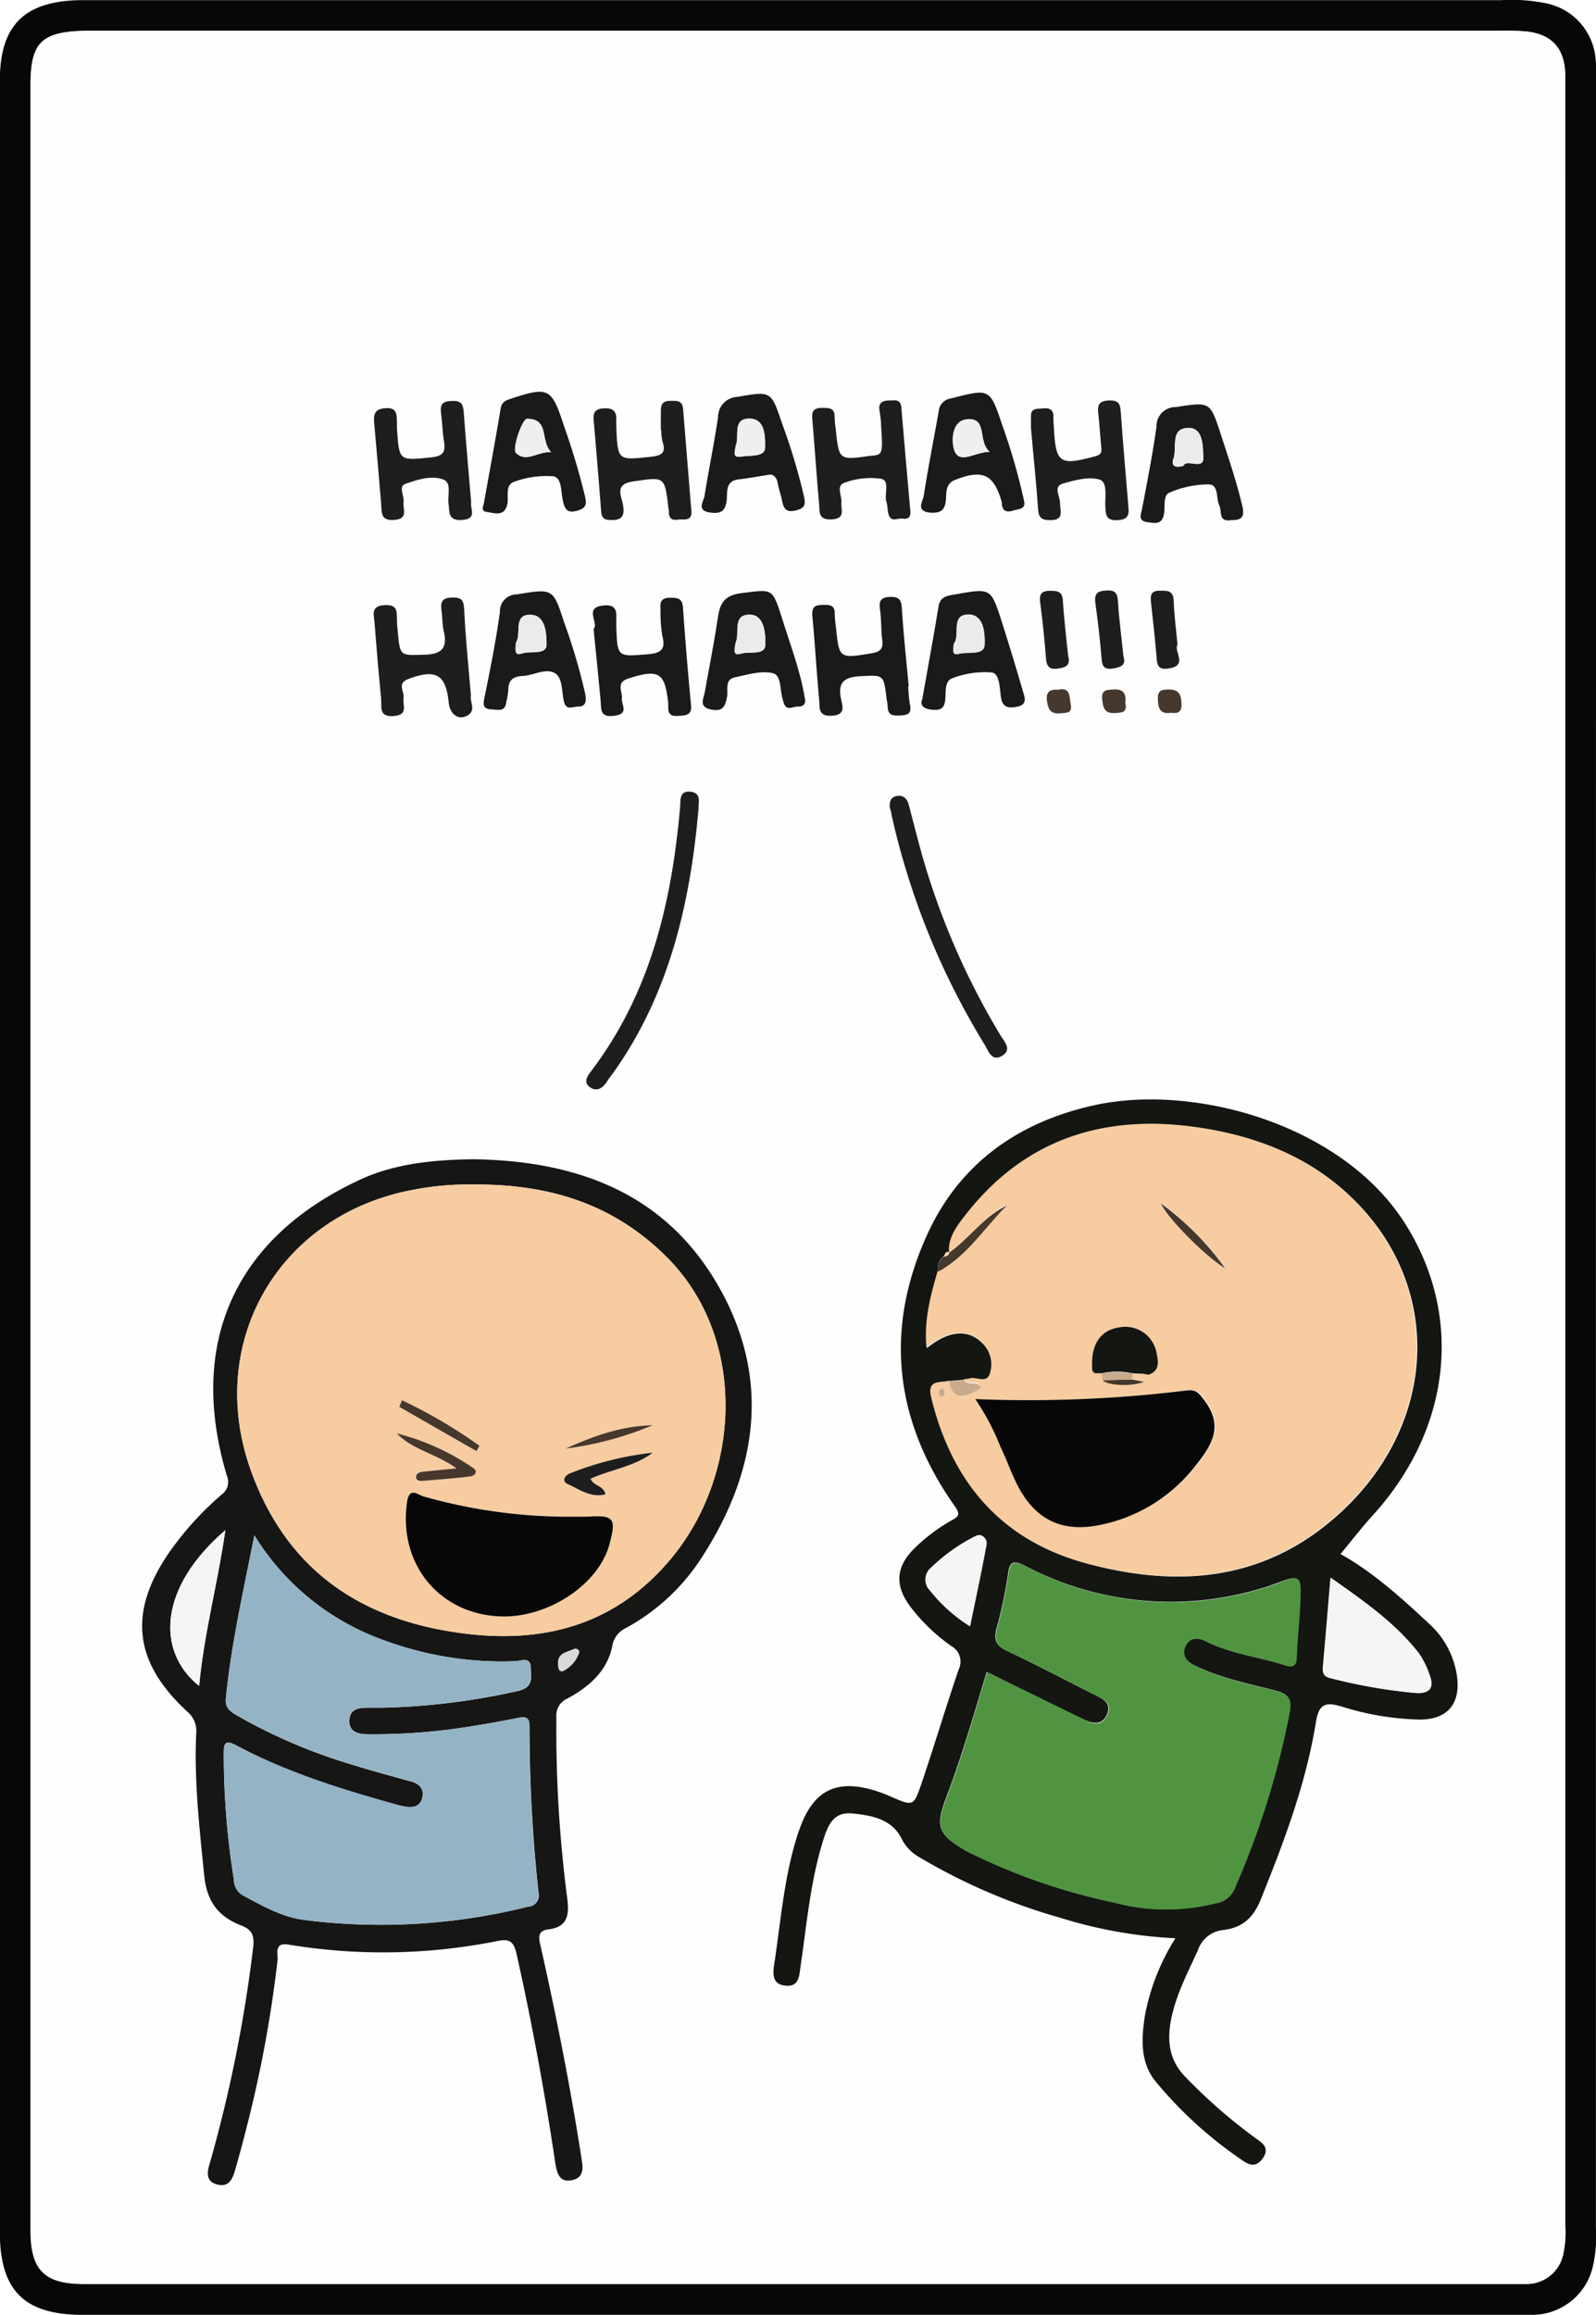 <svg id="e9240755-4d06-417e-bfd7-853d217d2ead" data-name="Capa 1" xmlns="http://www.w3.org/2000/svg" viewBox="0 0 213.57 309.58"><defs><style>.\32 a65dd24-60a1-4f99-a6df-a57e67fb36a5{fill:#070707;}.\32 4bd22d0-8939-4292-a1b5-7672312ba05e{fill:#fefefe;}.\37 4fe0af1-a8d8-472c-8b71-cd42581db80e{fill:#141612;}.\32 b04048d-6657-4b24-9276-8a69ed3e140c{fill:#161615;}.\35 69ea831-1324-4e52-ae21-7a4aecedde31{fill:#1a1a1a;}.\31 14e236a-b45e-43d6-bfcb-81359f1a84c5{fill:#1e1e1e;}.\38 fe8fe16-31b6-405d-9b9a-c2c99d3aca30{fill:#46382d;}.ab27df94-ac5b-47cf-a535-6c7bed546bb6{fill:#f6cca0;}.eebdcf84-dfb7-4b3d-8eb4-34641ffca171{fill:#509441;}.\39 77d45ef-180e-43f7-8822-daf19692f9f2{fill:#f5f5f5;}.\38 d7c1cf5-9184-452b-869d-9ea9c99a9ca8{fill:#c8ab8c;}.\38 79a2173-a906-4062-bd3e-a656163b7871{fill:#94b3c5;}.a88c0531-0327-4ffe-878e-e01faa0732f5{fill:#dad9da;}.\36 bd6a886-0b9f-40fb-ae70-f7f02bb958d4{fill:#f0eff0;}.\30 2faffe0-af7a-419e-b5d5-e471c86d8593{fill:#ecebec;}</style></defs><title>card-2</title><path class="2a65dd24-60a1-4f99-a6df-a57e67fb36a5" d="M528.27,297q0,71.61,0,143.23a18,18,0,0,1-.4,5,8.33,8.33,0,0,1-8.11,6.51c-.67,0-1.33,0-2,0h-192c-7.79,0-11.07-3.26-11.07-11.05q0-143.85,0-287.71c0-7.38,3.21-10.62,10.65-10.79.75,0,1.5,0,2.25,0h188a23.25,23.25,0,0,1,6,.42,8.3,8.3,0,0,1,6.66,7.71c.1,1.08.07,2.16.07,3.25Q528.27,225.29,528.27,297Zm-4.1,0q0-71.24,0-142.49c0-.83,0-1.67,0-2.5-.14-3.39-1.79-5.22-5.14-5.61a30.43,30.43,0,0,0-3.49-.11H327c-6.73,0-8.22,1.34-8.22,7.38q0,143.36,0,286.73c0,5.37,1.85,7.22,7.17,7.22H517.23c.58,0,1.17,0,1.75,0a5,5,0,0,0,4.94-4.14,13.9,13.9,0,0,0,.24-3.72Q524.17,368.39,524.17,297Z" transform="translate(-314.71 -142.17)"/><path class="24bd22d0-8939-4292-a1b5-7672312ba05e" d="M524.17,297q0,71.37,0,142.74a13.9,13.9,0,0,1-.24,3.72,5,5,0,0,1-4.94,4.14c-.58,0-1.17,0-1.75,0H326c-5.32,0-7.17-1.85-7.17-7.22q0-143.36,0-286.73c0-6,1.48-7.38,8.22-7.38H515.52a30.43,30.43,0,0,1,3.49.11c3.36.39,5,2.22,5.14,5.61,0,.83,0,1.67,0,2.5Q524.17,225.77,524.17,297Zm-30.08,53c1.47-1.78,2.9-3.64,4.46-5.38C509,333,510.44,318,502.69,305.77,494.18,292.38,474.23,287,461,290c-10,2.28-17.86,7.75-22.2,17.25-5.81,12.72-4.38,24.93,3.68,36.33.67.94.63,1.32-.33,1.85A24,24,0,0,0,437.3,349c-2.75,2.53-3,5.18-.73,8.14a24.92,24.92,0,0,0,5.39,5.16,2.37,2.37,0,0,1,1,3.15c-1.71,5-3.25,10.12-4.94,15.16-1.07,3.18-1.12,3.14-4.1,1.85a19.07,19.07,0,0,0-3.05-1.07c-4.34-1.06-7.06.31-8.8,4.38a24.18,24.18,0,0,0-.91,2.58c-1.61,5.37-2,10.94-2.87,16.45-.19,1.27-.33,2.71,1.41,2.92,1.93.24,1.91-1.29,2.12-2.66.85-5.75,1.33-11.58,3.14-17.16.6-1.84,1.43-3.44,3.78-3.2,2.59.27,5.21.75,6.53,3.25a5.8,5.8,0,0,0,2.23,2.48,79.16,79.16,0,0,0,19.16,8.25A61.74,61.74,0,0,0,472,401.38a29.35,29.35,0,0,0-4.08,10.46c-.49,3.11-.64,6.23,1.54,8.81a55.22,55.22,0,0,0,11,10.08c1,.71,2.15,1.61,3.22.12s-.16-2.19-1.2-2.92a72,72,0,0,1-9-7.87c-2.21-2.18-2.59-4.67-2.09-7.55.6-3.42,2.22-6.4,3.63-9.5a4,4,0,0,1,3.39-2.74c2.52-.29,4-1.58,5-4.06,3.12-7.72,6.06-15.49,7.39-23.74.4-2.49,1.32-2.72,3.51-2.06a37.25,37.25,0,0,0,10.31,1.72c3.71,0,5.54-2,5.07-5.71a11.64,11.64,0,0,0-3.77-7.13C502.09,355.71,498.17,352.25,494.09,350ZM377.87,297.2c-4.78.08-10.25.49-15.2,2.8-16.7,7.79-22.92,21.87-17.66,39.48a2.1,2.1,0,0,1-.71,2.57,42.16,42.16,0,0,0-6.88,7.55c-5.63,8.06-4.94,14.8,2.3,21.46a3.36,3.36,0,0,1,1.19,3c-.27,6.34.44,12.61,1.08,18.92.36,3.51,1.91,5.49,4.92,6.67,1.49.58,1.83,1.39,1.62,3a186.41,186.41,0,0,1-5.8,28.82c-.35,1.18-.56,2.41,1,2.83s2-.71,2.38-1.91c.54-1.92,1.08-3.84,1.56-5.77a165.76,165.76,0,0,0,4.13-22.31c.08-.77-.56-2.45,1.47-2.09a77.68,77.68,0,0,0,27.79-.45c1.54-.29,2.3-.2,2.72,1.67,2.07,9.26,3.78,18.58,5.19,28,.2,1.37.54,2.62,2.23,2.28s1.47-1.66,1.26-3c-1.48-9.53-3.37-19-5.48-28.4-.27-1.18-.34-2,1.08-2.14,2.64-.32,2.78-2,2.5-4.19a174.14,174.14,0,0,1-1.39-24.17,2.47,2.47,0,0,1,1.48-2.51c2.86-1.54,5.28-3.62,6-7a3.19,3.19,0,0,1,1.81-2.42,27.87,27.87,0,0,0,10.15-9.42c7.57-11.65,9.27-24,2.27-36.28S392.23,297.37,377.87,297.2Zm73.88-88.09a82.14,82.14,0,0,0-3-10c-1.68-5-1.65-5-6.82-3.65a1.91,1.91,0,0,0-1.71,1.75c-.62,3.77-1.39,7.52-2,11.3-.11.71-1.12,2,.81,2.23,1.53.17,2.09-.38,2.17-1.87.05-.93,0-2,1.21-2.5,3.71-1.47,5.19-.79,6.26,3a1.72,1.72,0,0,1,0,.25c.14,1.07.78,1.09,1.63.82C451.08,210.2,452,210.3,451.74,209.12Zm-29.34,26.45c-.61-3.79-2-7.35-3.19-11-1.24-3.86-1.23-3.61-5.35-3.11-2.43.29-2.9,1.5-3.19,3.47-.48,3.28-1.15,6.54-1.72,9.8-.16.89-.88,1.92.81,2.29s1.93-.42,2.19-1.78c.16-.85-.3-2.23,1-2.51,1.69-.35,3.53-.93,5.1-.57,1.18.27.94,2.28,1.33,3.51.05.16.09.32.14.48.37,1.14,1.25.45,1.89.48S422.59,236.35,422.41,235.56Zm-5-29.87c.69-.22,1.16.15,1.33,1.09s.44,1.6.6,2.41c.2,1,.46,1.57,1.79,1.25s1.35-.77,1.13-1.86a81.59,81.59,0,0,0-2.93-9.76c-1.49-4.43-1.47-4.35-6-3.57a2.69,2.69,0,0,0-2.57,2.66c-.51,3.53-1.25,7-1.81,10.55-.12.78-1.14,2,.73,2.25,1.42.2,2.09-.14,2.24-1.72.09-1-.19-2.49,1.54-2.7C414.74,206.14,416,205.92,417.44,205.69Zm-38,3.67c-.07.45-.45,1.13.27,1.22,1.11.14,2.52.79,2.84-1.24.16-1-.31-2.46,1-2.83a12.37,12.37,0,0,1,5.13-.69c1.15.2,1,2.1,1.27,3.26s.55,1.67,1.94,1.33,1.24-.91,1-2a94.25,94.25,0,0,0-2.78-9.3c-1.69-5.17-2.08-5.34-7.26-3.62-.73.24-1.09.51-1.23,1.3C381,201,380.23,205.19,379.48,209.36Zm13.46,25.3a77.57,77.57,0,0,0-2.78-9.31c-1.48-4.56-1.48-4.49-6.33-3.71a2.24,2.24,0,0,0-2.25,2.32c-.53,3.87-1.3,7.7-2.08,11.53-.19.92-.18,1.44.87,1.53.88.07,1.9.48,2.06-1a13,13,0,0,0,.26-1.47c0-1.33.56-1.91,1.93-2s3-.94,4.12-.48,1.09,2.45,1.38,3.8,1.22.79,1.94.77S393.34,236.26,392.95,234.66Zm86.56-22.95c1.21,0,1.83-.27,1.45-1.91-.78-3.32-1.88-6.53-2.93-9.75-1.4-4.28-1.41-4.16-6-3.48a2.53,2.53,0,0,0-2.55,2.59c-.52,3.69-1.24,7.36-1.93,11-.16.84-.59,1.62.76,1.81,1,.14,1.93.34,2.18-1.17.16-1-.15-2.43.7-2.78a13.31,13.31,0,0,1,5.29-1.11c1.36,0,.93,1.86,1.41,2.83C478.25,210.51,477.69,212,479.51,211.72Zm-41.39,23.94c-.34.74,0,1.25,1.12,1.41s1.8,0,1.93-1.23c.11-1.05-.1-2.57.9-2.93a12,12,0,0,1,5.33-.8c1,.12,1.06,2,1.2,3.07.19,1.49.84,1.77,2.16,1.52,1.51-.29,1-1.32.8-2.12q-1.34-4.67-2.83-9.29c-1.44-4.49-1.45-4.46-6.1-3.64-1.1.19-2.12.21-2.36,1.68C439.63,227.34,438.89,231.35,438.13,235.66ZM436.25,234h0c-.32-3.48-.69-7-.92-10.44-.08-1.2-.44-1.55-1.63-1.5-1.35.06-1.43.69-1.28,1.78.18,1.32.11,2.67.29,4s-.34,1.58-1.45,1.76c-4.32.71-4.31.74-4.75-3.55a14.38,14.38,0,0,1-.16-1.74c0-1.27-.78-1.18-1.67-1.18-1.09,0-1.42.4-1.32,1.51.35,3.73.57,7.47.91,11.2.09,1-.17,2.21,1.67,2.11s1.47-1.27,1.26-2.22c-.47-2.15.34-2.93,2.47-3.06,3.24-.19,3.23-.3,3.62,3,0,.33.13.66.14,1,0,1.34.81,1.3,1.86,1.23,1.24-.07,1.3-.63,1.1-1.6A18.44,18.44,0,0,1,436.25,234Zm-3.64-35c.25,3.94.25,3.94-1.51,4.18-4.12.58-4.12.58-4.55-3.65a12,12,0,0,1-.14-1.49c0-1.38-.81-1.32-1.82-1.28-1.24,0-1.24.72-1.16,1.66.32,3.72.56,7.45.9,11.17.09,1-.06,2.17,1.7,2.08s1.18-1.3,1.28-2.26-.76-2.26.43-2.64a9.93,9.93,0,0,1,4.88-.53c1.24.26.38,2,.72,3.09.18.55.13,1.17.3,1.71.34,1.07,1.25.46,1.9.53s1.06-.27,1-1q-.62-6.94-1.21-13.89c-.1-1.16-.91-.92-1.65-.91-.89,0-1.44.28-1.27,1.32C432.52,197.83,432.56,198.58,432.61,199Zm-54.85,10.29c-.34-4.11-.7-8.08-1-12.06-.08-1.15-.41-1.59-1.64-1.54s-1.53.62-1.39,1.73.18,2.49.39,3.71c.26,1.48-.21,2-1.76,2.11-4.25.43-4.24.53-4.54-3.84,0-.25,0-.5,0-.75,0-1,.17-2-1.47-2s-1.69.86-1.57,2.09c.33,3.55.63,7.11.92,10.67.1,1.15-.09,2.35,1.8,2.19s1.07-1.44,1.2-2.35-.77-2.16.26-2.48c1.62-.52,3.48-1.18,5.09-.56,1.11.42.53,2.09.67,3.2s-.1,2.31,1.79,2.2C378.69,211.57,377.55,210.12,377.76,209.34Zm25.38-9.63h.1a6.5,6.5,0,0,0,.15,1.49c.51,1.53,0,1.92-1.58,2.08-4.4.44-4.39.53-4.59-4,0-.33,0-.67,0-1,0-1.19-.52-1.56-1.7-1.48s-1.42.52-1.33,1.55q.53,6.09,1,12.18c.06.8.32,1.15,1.19,1.2,1.6.09,2-.52,1.73-2.07-.21-1.18-1.18-2.72,1.35-3.08,4.24-.61,4.22-.77,4.74,3.59,0,.25,0,.5.06.75.22,1.13,1.11.71,1.79.74s1.3-.16,1.22-1.1q-.57-6.84-1.11-13.67c-.1-1.21-.92-1.11-1.8-1.09-1.05,0-1.23.56-1.18,1.44S403.14,198.88,403.14,199.71Zm-25.41,35.51c-.33-4-.7-7.8-.93-11.62-.07-1.2-.46-1.54-1.65-1.52s-1.53.62-1.38,1.71c.13.9.09,1.84.29,2.72.48,2.13-.06,3.14-2.49,3.21-3.34.1-3.34.27-3.65-3.06,0-.5-.08-1-.11-1.49-.06-1,.22-2.14-1.58-2.08-2,.07-1.5,1.33-1.42,2.39q.38,5.09.88,10.17c.1,1-.35,2.43,1.68,2.28s1.16-1.49,1.32-2.48c.13-.83-.93-1.89.64-2.48,3.69-1.38,5-.63,5.41,3.2.16,1.62,1.42,2.44,2.64,1.6C378.42,237.06,377.53,235.93,377.73,235.22Zm74.94-35.82c.35,3.79.71,7.34,1,10.91.08,1.08.49,1.36,1.54,1.38,2.05,0,1.38-1.27,1.38-2.36,0-.88-1-2.14.44-2.55,1.58-.45,3.44-1,4.88-.51,1.13.35.66,2.37.75,3.66s.24,1.82,1.69,1.76,1.47-.92,1.38-2c-.35-4.14-.72-8.29-1-12.44-.08-1.14-.42-1.61-1.65-1.56s-1.48.71-1.36,1.78c.16,1.4.24,2.82.37,4.22.06.65.26,1.18-.75,1.45-4.82,1.31-5.34,1-5.57-4,0-.5,0-1-.06-1.5-.08-.94-.75-1-1.45-.89s-1.6-.11-1.55,1.08C452.69,198.46,452.67,199,452.67,199.4Zm-58.53,26.9c.32,3.26.65,6.4.94,9.55.11,1.17-.09,2.3,1.85,2.05s.93-1.46,1-2.34-.84-2.1.86-2.64c4.08-1.3,4.91-.83,5.34,3.33a4.42,4.42,0,0,1,0,.5c0,1.23.72,1.22,1.67,1.15s1.49-.29,1.38-1.45q-.62-6.45-1.07-12.92c-.09-1.27-.69-1.43-1.78-1.41s-1.31.65-1.23,1.6a19.52,19.52,0,0,0,.23,3.47c.57,2-.41,2.36-2.1,2.5-3.9.31-3.89.37-4.05-3.63,0-.5-.06-1,0-1.5,0-1.26-.66-1.52-1.76-1.4C392.78,223.43,394.89,225.43,394.14,226.3Zm14,24.12c-.06-.83.46-2.13-1-2.35-1.72-.26-1.44,1.18-1.53,2.2-1.13,12.68-4,24.77-11.89,35.15-.51.67-1.08,1.51-.18,2.15s1.72.15,2.29-.74c.31-.49.7-.93,1-1.4C404.3,275,407.06,263,408.18,250.42Zm25.61-.2c.06.22.16.54.24.86a100.41,100.41,0,0,0,12.44,30.73c.53.85,1,2.34,2.34,1.51s.29-1.91-.22-2.76a99.16,99.16,0,0,1-10.41-23.84c-.66-2.31-1.26-4.63-1.86-7-.22-.85-.68-1.33-1.6-1.15S433.69,249.37,433.79,250.22Zm23.86-20.31c-.25-2.48-.56-5-.71-7.44-.09-1.35-.82-1.34-1.83-1.3-1.18,0-1.33.61-1.2,1.62.31,2.47.58,5,.77,7.44.08,1.05.41,1.5,1.52,1.35S458,231.21,457.65,229.91Zm7.41.09c-.27-2.57-.59-5-.74-7.38-.07-1.19-.43-1.56-1.63-1.48s-1.55.53-1.39,1.71c.34,2.47.64,5,.83,7.44.09,1.09.43,1.45,1.53,1.28S465.41,231.09,465.05,230Zm7.23-1.62c-.19-2.06-.45-4-.52-5.86,0-1.35-.78-1.36-1.8-1.36-1.2,0-1.35.61-1.24,1.57.28,2.55.57,5.11.78,7.67.1,1.16.66,1.32,1.65,1.16C473.75,231.15,471.72,229.28,472.28,228.38Zm-16,6c-1.06-.09-1.67.13-1.51,1.36s.47,1.9,1.82,1.74c.75-.09,1.61.07,1.37-1.15C457.8,235.36,458,234,456.31,234.41Zm9,1.75c.14-1.15-.18-1.87-1.59-1.79-.91.06-1.64,0-1.5,1.3.11,1.11.29,1.93,1.7,1.85C464.84,237.48,465.61,237.46,465.29,236.16Zm6.09,1.33c1.09.16,1.48-.26,1.42-1.38s-.46-1.79-1.78-1.74c-1.05,0-1.43.31-1.38,1.44S470.07,237.69,471.38,237.49Z" transform="translate(-314.71 -142.17)"/><path class="74fe0af1-a8d8-472c-8b71-cd42581db80e" d="M494.09,350c4.08,2.24,8,5.7,11.83,9.29a11.64,11.64,0,0,1,3.77,7.13c.47,3.66-1.36,5.75-5.07,5.71a37.25,37.25,0,0,1-10.31-1.72c-2.19-.66-3.1-.44-3.51,2.06-1.33,8.25-4.27,16-7.39,23.74-1,2.47-2.49,3.77-5,4.06A4,4,0,0,0,475,403c-1.41,3.1-3,6.08-3.63,9.5-.5,2.88-.12,5.37,2.09,7.55a72,72,0,0,0,9,7.87c1,.73,2.31,1.39,1.2,2.92s-2.19.59-3.22-.12a55.22,55.22,0,0,1-11-10.08c-2.17-2.58-2-5.7-1.54-8.81A29.35,29.35,0,0,1,472,401.38a61.74,61.74,0,0,1-15.31-2.71,79.16,79.16,0,0,1-19.16-8.25,5.8,5.8,0,0,1-2.23-2.48c-1.32-2.5-3.95-3-6.53-3.25-2.35-.25-3.18,1.35-3.78,3.2-1.81,5.58-2.3,11.4-3.14,17.16-.2,1.37-.18,2.9-2.12,2.66-1.74-.22-1.6-1.66-1.41-2.92.84-5.5,1.27-11.08,2.87-16.45a24.18,24.18,0,0,1,.91-2.58c1.74-4.07,4.47-5.43,8.8-4.38a19.07,19.07,0,0,1,3.05,1.07c3,1.29,3,1.33,4.1-1.85,1.69-5,3.23-10.13,4.94-15.16a2.37,2.37,0,0,0-1-3.15,24.92,24.92,0,0,1-5.39-5.16c-2.3-3-2-5.61.73-8.14a24,24,0,0,1,4.81-3.55c1-.52,1-.9.33-1.85-8.05-11.4-9.48-23.61-3.68-36.33,4.34-9.5,12.15-15,22.2-17.25,13.27-3,33.22,2.38,41.73,15.77,7.75,12.2,6.29,27.24-4.14,38.85C497,346.36,495.56,348.22,494.09,350Zm-52.35-40.35c-.57-.27-.53.37-.79.55a2.06,2.06,0,0,0-.7,2c-1,3.32-1.87,6.64-1.5,10.25,3-2.42,5.57-2.57,7.51-.56a4,4,0,0,1,1,3.93c-.4,1.56-1.84.47-2.76.77a3.67,3.67,0,0,1-.74.09l-2,.18c-1.18.33-3-.23-2.35,2.26,2.78,11.39,9.46,19.15,20.92,22.19,12.42,3.3,24.06,2.22,34-7.07,13.29-12.45,13.45-31.36.07-43-5.59-4.88-12.44-7.3-19.72-8.32-12.38-1.72-22.89,1.72-30.74,11.83-1.11,1.42-2.32,2.92-2.14,5Zm5,56.13c-1.7,5.67-3.35,11.34-5.44,16.86-1.45,3.83-1.06,4.8,2.51,6.94.5.3,1,.52,1.56.78a80.64,80.64,0,0,0,18.4,6.22,26.93,26.93,0,0,0,13.57.1,3.19,3.19,0,0,0,2.48-1.81,111,111,0,0,0,7.44-23.76c.33-1.87-.26-2.43-1.91-2.86-3.62-.93-7.3-1.67-10.71-3.31-1.22-.59-2-1.46-1.26-2.76s1.77-1,2.84-.46c3.24,1.62,6.86,2,10.25,3.08,1.11.37,1.69.29,1.73-1.1.08-2.33.36-4.64.46-7,.17-4,.14-4-3.48-2.67-.62.23-1.26.45-1.9.62a41.85,41.85,0,0,1-31.48-3.12c-1.56-.81-2-.42-2.21,1.18a58.24,58.24,0,0,1-1.48,7.08c-.43,1.53-.24,2.4,1.31,3.13,3.91,1.85,7.74,3.87,11.61,5.82,1.13.57,2.51,1.12,1.8,2.72s-2.1,1.16-3.39.52C455.33,370,451.14,367.92,446.79,365.79Zm46-12.6c-.36,4.28-.66,8-1,11.7-.07.8-.08,1.46.92,1.7a71.32,71.32,0,0,0,11.48,2c1.85.12,2.43-.75,1.78-2.42a11.33,11.33,0,0,0-1.42-2.88C501.46,359.24,497.33,356.37,492.82,353.19Zm-48.28,6.49c.75-3.68,1.43-7,2.09-10.32.11-.55.27-1.14-.25-1.62s-1.08-.13-1.57.13a23.78,23.78,0,0,0-5.4,3.92,2.07,2.07,0,0,0-.18,3.1A20.85,20.85,0,0,0,444.53,359.67Z" transform="translate(-314.71 -142.17)"/><path class="2b04048d-6657-4b24-9276-8a69ed3e140c" d="M377.87,297.2c14.36.16,26,4.74,33,17s5.3,24.62-2.27,36.28a27.87,27.87,0,0,1-10.15,9.42,3.19,3.19,0,0,0-1.81,2.42c-.69,3.35-3.11,5.43-6,7a2.47,2.47,0,0,0-1.48,2.51A174.14,174.14,0,0,0,390.61,396c.28,2.17.13,3.86-2.5,4.19-1.42.17-1.35,1-1.08,2.14,2.12,9.41,4,18.87,5.48,28.4.21,1.32.42,2.65-1.26,3s-2-.92-2.23-2.28c-1.4-9.38-3.11-18.7-5.19-28-.42-1.88-1.18-2-2.72-1.67a77.68,77.68,0,0,1-27.79.45c-2-.36-1.39,1.33-1.47,2.09a165.76,165.76,0,0,1-4.13,22.31c-.48,1.93-1,3.85-1.56,5.77-.33,1.19-.83,2.31-2.38,1.91s-1.38-1.65-1-2.83a186.41,186.41,0,0,0,5.8-28.82c.21-1.63-.14-2.44-1.62-3-3-1.18-4.57-3.16-4.92-6.67-.64-6.3-1.35-12.58-1.08-18.92a3.36,3.36,0,0,0-1.19-3c-7.24-6.67-7.93-13.4-2.3-21.46a42.16,42.16,0,0,1,6.88-7.55,2.1,2.1,0,0,0,.71-2.57c-5.26-17.61,1-31.69,17.66-39.48C367.62,297.69,373.08,297.28,377.87,297.2Zm.15,3.38a38.29,38.29,0,0,0-7.88.68C352,304.56,342,321.8,348.38,339.1c4.93,13.41,15.1,19.94,28.84,21.57,10.66,1.26,19.94-1.38,27.12-9.86,9.56-11.28,10.46-29.7-.43-40.55C396.86,303.23,388.29,300.49,378,300.58Zm-29.27,46.91c-1.54,7.77-3.13,14.73-3.82,21.86-.12,1.29.67,1.75,1.55,2.27a72.62,72.62,0,0,0,15.34,6.54c2.62.82,5.27,1.53,7.91,2.26,1.14.32,1.77,1,1.48,2.18s-1.14,1.34-2.15,1.2a11.6,11.6,0,0,1-1.46-.33c-7.3-2-14.53-4.27-21.25-7.86-1.27-.68-1.71-.6-1.7,1A106.54,106.54,0,0,0,346,393.5a2.45,2.45,0,0,0,1.12,2.09c2.64,1.43,5.3,2.95,8.29,3.34a81.26,81.26,0,0,0,30-1.78,1.5,1.5,0,0,0,1.36-1.91,204.1,204.1,0,0,1-1.2-22.18c0-1.17-.4-1.37-1.5-1.15-2.94.58-5.89,1.1-8.85,1.51a82.71,82.71,0,0,1-11.21.68c-1.29,0-2.52-.26-2.56-1.73,0-1.7,1.33-1.85,2.67-1.82.58,0,1.17,0,1.75,0a91.76,91.76,0,0,0,18.28-2.27c2-.51,1.61-1.84,1.59-3.06,0-1.59-1.35-.91-2.08-.89A45.58,45.58,0,0,1,366,361.49,33.44,33.44,0,0,1,348.75,347.49Zm-7.39,20.14c.67-7.05,2.47-13.62,3.51-20.82C335.94,354.48,335.58,363,341.35,367.63Zm48.64-2a4.24,4.24,0,0,0,2.19-2.44c.13-.36-.37-.63-.63-.51-.93.46-2.34.5-2.16,2.12C389.45,365.24,389.41,365.67,390,365.68Z" transform="translate(-314.71 -142.17)"/><path class="569ea831-1324-4e52-ae21-7a4aecedde31" d="M451.74,209.12c.27,1.19-.66,1.08-1.34,1.3-.85.27-1.49.25-1.63-.82a1.72,1.72,0,0,0,0-.25c-1.06-3.77-2.55-4.46-6.26-3-1.23.49-1.16,1.57-1.21,2.5-.08,1.48-.63,2-2.17,1.87-1.93-.21-.92-1.52-.81-2.23.58-3.78,1.34-7.53,2-11.3a1.91,1.91,0,0,1,1.71-1.75c5.18-1.33,5.14-1.35,6.82,3.65A82.14,82.14,0,0,1,451.74,209.12Zm-4.59-6.53c-1.7-1.39-.17-4.75-3.19-4.33-2.1.29-1.9,3.4-1.48,4.29C443.28,204.24,445.18,202.62,447.15,202.59Z" transform="translate(-314.71 -142.17)"/><path class="569ea831-1324-4e52-ae21-7a4aecedde31" d="M422.41,235.57c.19.79-.26,1.12-.93,1.09s-1.52.67-1.89-.48c-.05-.16-.09-.32-.14-.48-.39-1.23-.15-3.24-1.33-3.51-1.58-.36-3.42.21-5.1.57-1.34.28-.88,1.66-1,2.51-.26,1.36-.55,2.13-2.19,1.78s-1-1.4-.81-2.29c.57-3.27,1.24-6.52,1.72-9.8.29-2,.76-3.17,3.19-3.47,4.12-.5,4.1-.75,5.35,3.11C420.39,228.22,421.8,231.78,422.41,235.57Zm-9.26-7.46c-.1.83-.39,1.81.69,1.46s3.24.29,3.28-1.2c0-1.31-.05-3.83-1.9-4C412.56,224.2,413.78,226.95,413.14,228.11Z" transform="translate(-314.71 -142.17)"/><path class="569ea831-1324-4e52-ae21-7a4aecedde31" d="M417.44,205.69c-1.48.23-2.7.45-3.94.6-1.73.21-1.45,1.7-1.54,2.7-.15,1.58-.83,1.92-2.24,1.72-1.86-.27-.85-1.47-.73-2.25.56-3.52,1.3-7,1.81-10.55a2.69,2.69,0,0,1,2.57-2.66c4.53-.78,4.51-.85,6,3.57a81.59,81.59,0,0,1,2.93,9.76c.22,1.09.12,1.56-1.13,1.86s-1.59-.23-1.79-1.25c-.16-.81-.46-1.6-.6-2.41S418.13,205.47,417.44,205.69Zm-4.29-3.91c-.08.78-.5,1.65.71,1.46s3.22.08,3.22-1.2.13-3.81-2-3.88C412.59,198.07,413.74,200.63,413.15,201.78Z" transform="translate(-314.71 -142.17)"/><path class="569ea831-1324-4e52-ae21-7a4aecedde31" d="M379.48,209.36c.75-4.17,1.52-8.34,2.22-12.52.13-.78.5-1.06,1.23-1.3,5.18-1.72,5.58-1.55,7.26,3.62a94.25,94.25,0,0,1,2.78,9.3c.23,1,.32,1.63-1,2s-1.67-.11-1.94-1.33-.12-3.06-1.27-3.26a12.37,12.37,0,0,0-5.13.69c-1.34.37-.88,1.85-1,2.83-.32,2-1.73,1.38-2.84,1.24C379,210.49,379.41,209.81,379.48,209.36Zm9-6.73c-1.53-1.49-.17-4.45-3.23-4.45-.64,0-2,4-1.47,4.58C385.16,204.08,386.59,202.55,388.45,202.63Z" transform="translate(-314.71 -142.17)"/><path class="569ea831-1324-4e52-ae21-7a4aecedde31" d="M392.95,234.66c.4,1.6-.07,2-.86,2s-1.64.62-1.94-.77-.14-3.29-1.38-3.8-2.72.41-4.12.48-1.94.65-1.93,2a13,13,0,0,1-.26,1.47c-.16,1.45-1.18,1-2.06,1-1.05-.09-1.06-.6-.87-1.53.78-3.83,1.55-7.66,2.08-11.53a2.24,2.24,0,0,1,2.25-2.32c4.84-.78,4.85-.85,6.33,3.71A77.57,77.57,0,0,1,392.95,234.66Zm-9.22-6.53c0,.77-.27,1.81.81,1.44s3.28.25,3.3-1.16-.09-3.84-1.93-4C383.22,224.16,384.57,227,383.73,228.13Z" transform="translate(-314.71 -142.17)"/><path class="569ea831-1324-4e52-ae21-7a4aecedde31" d="M479.51,211.72c-1.82.33-1.27-1.2-1.63-1.94-.48-1-.05-2.79-1.41-2.83a13.31,13.31,0,0,0-5.29,1.11c-.85.35-.54,1.83-.7,2.78-.25,1.51-1.14,1.31-2.18,1.17-1.35-.18-.92-1-.76-1.81.7-3.67,1.42-7.33,1.93-11a2.53,2.53,0,0,1,2.55-2.59c4.58-.68,4.6-.8,6,3.48,1.05,3.23,2.15,6.44,2.93,9.75C481.34,211.45,480.72,211.73,479.51,211.72Zm-6.45-7.24c.41-1.06,2.86.75,2.68-1.28-.11-1.31,0-3.88-2.09-3.8-2.42.09-1.38,2.67-1.92,4.13C471.45,204.28,471.74,204.84,473.06,204.47Z" transform="translate(-314.71 -142.17)"/><path class="569ea831-1324-4e52-ae21-7a4aecedde31" d="M438.13,235.66c.76-4.31,1.51-8.32,2.16-12.34.24-1.47,1.27-1.48,2.36-1.68,4.64-.82,4.66-.85,6.1,3.64q1.48,4.63,2.83,9.29c.23.8.71,1.83-.8,2.12-1.31.25-2,0-2.16-1.52-.14-1.1-.18-2.95-1.2-3.07a12,12,0,0,0-5.33.8c-1,.36-.79,1.88-.9,2.93-.14,1.26-.87,1.37-1.93,1.23S437.79,236.4,438.13,235.66Zm4.2-7.39c0,.67-.3,1.59.62,1.32,1.24-.36,3.44.28,3.51-1.25.06-1.24,0-3.85-2-4C441.76,224.25,443.29,227.16,442.33,228.27Z" transform="translate(-314.71 -142.17)"/><path class="569ea831-1324-4e52-ae21-7a4aecedde31" d="M436.25,234a18.44,18.44,0,0,0,.2,2.24c.2,1,.14,1.53-1.1,1.6-1.05.06-1.83.11-1.86-1.23,0-.33-.1-.66-.14-1-.39-3.29-.39-3.18-3.62-3-2.14.13-2.94.9-2.47,3.06.21,1,.62,2.12-1.26,2.22s-1.58-1.15-1.67-2.11c-.35-3.73-.56-7.47-.91-11.2-.1-1.11.22-1.51,1.32-1.51.89,0,1.7-.09,1.67,1.18a14.38,14.38,0,0,0,.16,1.74c.43,4.29.43,4.26,4.75,3.55,1.11-.18,1.62-.54,1.45-1.76s-.11-2.67-.29-4c-.15-1.09-.07-1.72,1.28-1.78,1.19-.05,1.56.3,1.63,1.5.22,3.49.6,7,.92,10.44Z" transform="translate(-314.71 -142.17)"/><path class="114e236a-b45e-43d6-bfcb-81359f1a84c5" d="M432.61,199c0-.46-.09-1.21-.21-1.95-.17-1,.39-1.31,1.27-1.32.74,0,1.55-.25,1.65.91q.59,6.95,1.21,13.89c.07.77-.28,1.11-1,1s-1.56.54-1.9-.53c-.18-.55-.13-1.17-.3-1.71-.34-1.05.52-2.83-.72-3.09a9.93,9.93,0,0,0-4.88.53c-1.19.38-.34,1.73-.43,2.64s.62,2.16-1.28,2.26-1.61-1.09-1.7-2.08c-.34-3.72-.58-7.45-.9-11.17-.08-.93-.08-1.61,1.16-1.66,1,0,1.85-.1,1.82,1.28a12,12,0,0,0,.14,1.49c.43,4.23.43,4.23,4.55,3.65C432.86,203,432.86,203,432.61,199Z" transform="translate(-314.71 -142.17)"/><path class="114e236a-b45e-43d6-bfcb-81359f1a84c5" d="M377.76,209.34c-.21.78.93,2.24-1.24,2.37-1.89.11-1.64-1.05-1.79-2.2s.44-2.77-.67-3.2c-1.61-.62-3.48,0-5.09.56-1,.33-.13,1.63-.26,2.48s.71,2.19-1.2,2.35-1.71-1-1.8-2.19c-.3-3.56-.59-7.12-.92-10.67-.12-1.22,0-2,1.57-2.09s1.43,1,1.47,2c0,.25,0,.5,0,.75.3,4.37.29,4.27,4.54,3.84,1.55-.16,2-.63,1.76-2.11-.21-1.22-.23-2.48-.39-3.71s.1-1.67,1.39-1.73,1.56.39,1.64,1.54C377.05,201.25,377.42,205.22,377.76,209.34Z" transform="translate(-314.71 -142.17)"/><path class="114e236a-b45e-43d6-bfcb-81359f1a84c5" d="M403.14,199.71c0-.83,0-1.66,0-2.49s.13-1.42,1.18-1.44c.89,0,1.71-.12,1.8,1.09q.55,6.84,1.11,13.67c.08.94-.45,1.14-1.22,1.1s-1.57.39-1.79-.74c0-.24,0-.5-.06-.75-.52-4.37-.49-4.2-4.74-3.59-2.53.36-1.56,1.91-1.35,3.08.27,1.55-.12,2.15-1.73,2.07-.87,0-1.13-.4-1.19-1.2q-.47-6.09-1-12.18c-.09-1,.21-1.48,1.33-1.55s1.74.29,1.7,1.48c0,.33,0,.67,0,1,.2,4.55.19,4.46,4.59,4,1.56-.16,2.09-.56,1.58-2.08a6.5,6.5,0,0,1-.15-1.49Z" transform="translate(-314.71 -142.17)"/><path class="114e236a-b45e-43d6-bfcb-81359f1a84c5" d="M377.73,235.22c-.2.71.7,1.84-.33,2.55-1.22.84-2.48,0-2.64-1.6-.37-3.83-1.72-4.58-5.41-3.2-1.57.59-.51,1.65-.64,2.48-.16,1,.72,2.33-1.32,2.48s-1.58-1.23-1.68-2.28q-.49-5.08-.88-10.17c-.08-1.06-.58-2.33,1.42-2.39,1.8-.06,1.52,1,1.58,2.08,0,.5.06,1,.11,1.49.31,3.33.31,3.16,3.65,3.06,2.43-.07,3-1.08,2.49-3.21-.2-.88-.16-1.82-.29-2.72-.15-1.09.07-1.68,1.38-1.71s1.57.32,1.65,1.52C377,227.42,377.39,231.22,377.73,235.22Z" transform="translate(-314.71 -142.17)"/><path class="114e236a-b45e-43d6-bfcb-81359f1a84c5" d="M452.67,199.4c0-.36,0-.94,0-1.53-.05-1.19.86-1,1.55-1.08s1.37,0,1.45.89c0,.5,0,1,.06,1.5.23,5,.75,5.3,5.57,4,1-.27.81-.8.75-1.45-.13-1.41-.21-2.82-.37-4.22-.12-1.06,0-1.72,1.36-1.78s1.57.42,1.65,1.56c.29,4.15.66,8.29,1,12.44.09,1.05.2,1.91-1.38,2s-1.61-.62-1.69-1.76.37-3.31-.75-3.66c-1.44-.45-3.3.07-4.88.51-1.42.4-.43,1.67-.44,2.55,0,1.09.67,2.41-1.38,2.36-1,0-1.46-.3-1.54-1.38C453.38,206.75,453,203.19,452.67,199.4Z" transform="translate(-314.71 -142.17)"/><path class="569ea831-1324-4e52-ae21-7a4aecedde31" d="M394.14,226.3c.75-.87-1.36-2.87,1.28-3.15,1.1-.12,1.79.14,1.76,1.4,0,.5,0,1,0,1.5.16,4,.16,3.93,4.05,3.63,1.69-.13,2.67-.46,2.1-2.5a19.52,19.52,0,0,1-.23-3.47c-.08-.94,0-1.58,1.23-1.6s1.69.14,1.78,1.41q.45,6.47,1.07,12.92c.11,1.17-.39,1.37-1.38,1.45s-1.69.08-1.67-1.15a4.42,4.42,0,0,0,0-.5c-.43-4.16-1.26-4.64-5.34-3.33-1.7.54-.78,1.71-.86,2.64s1,2.08-1,2.34-1.74-.88-1.85-2.05C394.79,232.71,394.47,229.56,394.14,226.3Z" transform="translate(-314.71 -142.17)"/><path class="114e236a-b45e-43d6-bfcb-81359f1a84c5" d="M408.18,250.42c-1.12,12.58-3.89,24.54-11.25,35-.33.48-.72.91-1,1.4-.57.89-1.38,1.39-2.29.74s-.33-1.49.18-2.15c7.9-10.39,10.75-22.48,11.89-35.15.09-1-.19-2.46,1.53-2.2C408.64,248.3,408.13,249.59,408.18,250.42Z" transform="translate(-314.71 -142.17)"/><path class="114e236a-b45e-43d6-bfcb-81359f1a84c5" d="M433.79,250.22c-.1-.85.12-1.44.92-1.6s1.38.3,1.6,1.15c.61,2.32,1.2,4.65,1.86,7a99.16,99.16,0,0,0,10.41,23.84c.51.85,1.62,1.93.22,2.76s-1.82-.66-2.34-1.51A100.41,100.41,0,0,1,434,251.09C434,250.76,433.85,250.45,433.79,250.22Z" transform="translate(-314.71 -142.17)"/><path class="114e236a-b45e-43d6-bfcb-81359f1a84c5" d="M457.65,229.91c.37,1.3-.4,1.54-1.45,1.68s-1.44-.3-1.52-1.35c-.19-2.49-.45-5-.77-7.44-.13-1,0-1.57,1.2-1.62,1,0,1.75,0,1.83,1.3C457.09,225,457.4,227.44,457.65,229.91Z" transform="translate(-314.71 -142.17)"/><path class="114e236a-b45e-43d6-bfcb-81359f1a84c5" d="M465.05,230c.36,1.08-.31,1.41-1.4,1.57s-1.44-.19-1.53-1.28c-.19-2.49-.49-5-.83-7.44-.16-1.17.15-1.63,1.39-1.71s1.56.3,1.63,1.48C464.46,225,464.79,227.44,465.05,230Z" transform="translate(-314.71 -142.17)"/><path class="114e236a-b45e-43d6-bfcb-81359f1a84c5" d="M472.28,228.38c-.56.89,1.47,2.76-1.12,3.18-1,.16-1.56,0-1.65-1.16-.21-2.56-.5-5.12-.78-7.67-.11-1,0-1.58,1.24-1.57,1,0,1.75,0,1.8,1.36C471.83,224.43,472.09,226.32,472.28,228.38Z" transform="translate(-314.71 -142.17)"/><path class="8fe8fe16-31b6-405d-9b9a-c2c99d3aca30" d="M456.31,234.41c1.67-.4,1.49.95,1.68,2,.24,1.22-.62,1.06-1.37,1.15-1.35.16-1.68-.59-1.82-1.74S455.24,234.32,456.31,234.41Z" transform="translate(-314.71 -142.17)"/><path class="8fe8fe16-31b6-405d-9b9a-c2c99d3aca30" d="M465.29,236.16c.32,1.3-.45,1.32-1.39,1.37-1.42.08-1.59-.75-1.7-1.85-.13-1.27.59-1.25,1.5-1.3C465.11,234.28,465.43,235,465.29,236.16Z" transform="translate(-314.71 -142.17)"/><path class="8fe8fe16-31b6-405d-9b9a-c2c99d3aca30" d="M471.38,237.49c-1.31.21-1.67-.45-1.73-1.68s.32-1.4,1.38-1.44c1.31,0,1.71.53,1.78,1.74S472.47,237.64,471.38,237.49Z" transform="translate(-314.71 -142.17)"/><path class="ab27df94-ac5b-47cf-a535-6c7bed546bb6" d="M441.71,309.71c-.18-2,1-3.53,2.14-5,7.85-10.11,18.36-13.55,30.74-11.83,7.28,1,14.13,3.44,19.72,8.32,13.37,11.68,13.22,30.58-.07,43-9.91,9.29-21.55,10.36-34,7.07-11.46-3-18.14-10.8-20.92-22.19-.61-2.49,1.17-1.94,2.35-2.26.41,2.22,1.88,2.5,4.31.78-.48-1-1.77-.08-2.28-1a3.67,3.67,0,0,0,.74-.09c.92-.3,2.36.8,2.76-.77a4,4,0,0,0-1-3.93c-1.93-2-4.54-1.86-7.51.56-.36-3.6.53-6.93,1.5-10.25,3.88-2.11,6.18-5.83,9.18-8.85C446.32,304.89,444.43,307.79,441.71,309.71Zm20.54,17c.7.73,3.81.89,5.57.21l-1.58-.3,0-.8,1.44.07.7.13c1.6-.57,1.33-1.88,1.08-3a4.24,4.24,0,0,0-5-3.33c-2.62.38-3.87,2.41-3.58,5.78-.08.3-.12.58.35.37h1Zm-17,2.53a33.12,33.12,0,0,1,3.43,6.41c.68,1.51,1.24,3.08,2,4.58,2.45,5.18,6.26,7,11.81,5.74a21.45,21.45,0,0,0,12.34-7.9c2.1-2.69,3.72-5.22,1.14-8.63-.75-1-1.08-1.52-2.39-1.35A173,173,0,0,1,445.22,329.27Zm33.44-17.5a38.31,38.31,0,0,0-8.58-8.65C470.85,305,475.94,310.16,478.66,311.78Zm-37.85,15.95c-.22.27-.44.42-.46.59s.1.55.23.59c.4.13.56-.19.55-.53C441.13,328.2,441,328,440.81,327.72Z" transform="translate(-314.71 -142.17)"/><path class="eebdcf84-dfb7-4b3d-8eb4-34641ffca171" d="M446.79,365.79c4.35,2.13,8.53,4.17,12.7,6.23,1.29.64,2.63,1.17,3.39-.52s-.67-2.15-1.8-2.72c-3.86-1.95-7.69-4-11.61-5.82-1.54-.73-1.73-1.6-1.31-3.13a58.24,58.24,0,0,0,1.48-7.08c.24-1.6.65-2,2.21-1.18a41.85,41.85,0,0,0,31.48,3.12c.64-.18,1.27-.39,1.9-.62,3.62-1.36,3.65-1.36,3.48,2.67-.1,2.33-.38,4.64-.46,7,0,1.38-.62,1.46-1.73,1.1-3.39-1.11-7-1.46-10.25-3.08-1.07-.54-2.2-.73-2.84.46s0,2.17,1.26,2.76c3.4,1.64,7.09,2.38,10.71,3.31,1.66.43,2.25,1,1.91,2.86a111,111,0,0,1-7.44,23.76,3.19,3.19,0,0,1-2.48,1.81,26.93,26.93,0,0,1-13.57-.1,80.64,80.64,0,0,1-18.4-6.22c-.52-.26-1.06-.48-1.56-.78-3.57-2.13-4-3.11-2.51-6.94C443.44,377.13,445.09,371.46,446.79,365.79Z" transform="translate(-314.71 -142.17)"/><path class="977d45ef-180e-43f7-8822-daf19692f9f2" d="M492.82,353.19c4.51,3.19,8.64,6.05,11.78,10.08a11.33,11.33,0,0,1,1.42,2.88c.65,1.67.07,2.54-1.78,2.42a71.32,71.32,0,0,1-11.48-2c-1-.23-1-.9-.92-1.7C492.15,361.18,492.46,357.46,492.82,353.19Z" transform="translate(-314.71 -142.17)"/><path class="977d45ef-180e-43f7-8822-daf19692f9f2" d="M444.53,359.67a20.85,20.85,0,0,1-5.31-4.8,2.07,2.07,0,0,1,.18-3.1,23.78,23.78,0,0,1,5.4-3.92c.48-.26,1-.66,1.57-.13s.36,1.07.25,1.62C446,352.68,445.28,356,444.53,359.67Z" transform="translate(-314.71 -142.17)"/><path class="8fe8fe16-31b6-405d-9b9a-c2c99d3aca30" d="M441.71,309.71c2.72-1.92,4.61-4.83,7.72-6.32-3,3-5.3,6.74-9.18,8.85a2.06,2.06,0,0,1,.7-2c.34-.07.72-.08.79-.55Z" transform="translate(-314.71 -142.17)"/><path class="8d7c1cf5-9184-452b-869d-9ea9c99a9ca8" d="M443.74,326.72c.51.89,1.8,0,2.28,1-2.43,1.71-3.9,1.44-4.31-.78Z" transform="translate(-314.71 -142.17)"/><path class="ab27df94-ac5b-47cf-a535-6c7bed546bb6" d="M441.74,309.66c-.07.47-.45.48-.79.55C441.22,310,441.17,309.39,441.74,309.66Z" transform="translate(-314.71 -142.17)"/><path class="ab27df94-ac5b-47cf-a535-6c7bed546bb6" d="M378,300.58c10.27-.09,18.85,2.65,25.91,9.68,10.89,10.85,10,29.27.43,40.55-7.18,8.47-16.46,11.12-27.12,9.86-13.74-1.62-23.91-8.16-28.84-21.57-6.36-17.3,3.58-34.54,21.75-37.84A38.29,38.29,0,0,1,378,300.58Zm3.82,57.76c6.25.16,12.92-4.26,14.4-9.55,1-3.62.68-4-3-3.81-.5,0-1,0-1.5,0a71.43,71.43,0,0,1-20.43-2.73c-.73-.21-1.85-1.22-2.13.75C368,351.32,373.54,358.13,381.84,358.34Zm20.22-21.9a42.35,42.35,0,0,0-11,2.76c-.68.24-1.27,1-.35,1.45,1.54.69,3,1.87,5.06,1.37-.28-1.22-1.6-1.09-2-2.08C396.48,338.68,399.57,338.32,402.06,336.44Zm-26.26,2.1c-1.89.19-3.29.32-4.69.48-.41,0-.82.2-.75.76s.47.47.76.45c2.15-.17,4.29-.34,6.43-.59.71-.08,1.16-.71.43-1.16a31.8,31.8,0,0,0-10.16-4.61C369.92,336.08,373,336.56,375.8,338.54Zm-7.3-9.11-.38.88,10.33,5.92.41-.71A66.59,66.59,0,0,0,368.51,329.43Zm21.9,6.48A44.37,44.37,0,0,0,402,332.77C397.93,332.85,394.15,334.2,390.4,335.9Z" transform="translate(-314.71 -142.17)"/><path class="879a2173-a906-4062-bd3e-a656163b7871" d="M348.75,347.49a33.44,33.44,0,0,0,17.25,14,45.58,45.58,0,0,0,17.63,2.83c.73,0,2.06-.71,2.08.89,0,1.23.41,2.55-1.59,3.06a91.76,91.76,0,0,1-18.28,2.27c-.58,0-1.17,0-1.75,0-1.34,0-2.72.12-2.67,1.82,0,1.46,1.27,1.73,2.56,1.73a82.71,82.71,0,0,0,11.21-.68c3-.41,5.91-.93,8.85-1.51,1.1-.22,1.5,0,1.5,1.15a204.1,204.1,0,0,0,1.2,22.18,1.5,1.5,0,0,1-1.36,1.91,81.26,81.26,0,0,1-30,1.78c-3-.39-5.65-1.91-8.29-3.34A2.45,2.45,0,0,1,346,393.5a106.54,106.54,0,0,1-1.34-16.91c0-1.57.44-1.64,1.7-1,6.72,3.58,14,5.82,21.25,7.86a11.6,11.6,0,0,0,1.46.33c1,.15,1.89-.11,2.15-1.2s-.34-1.86-1.48-2.18c-2.64-.73-5.29-1.44-7.91-2.26a72.62,72.62,0,0,1-15.34-6.54c-.88-.52-1.67-1-1.55-2.27C345.62,362.23,347.21,355.27,348.75,347.49Z" transform="translate(-314.71 -142.17)"/><path class="977d45ef-180e-43f7-8822-daf19692f9f2" d="M341.35,367.63c-5.78-4.65-5.42-13.15,3.51-20.82C343.82,354,342,360.58,341.35,367.63Z" transform="translate(-314.71 -142.17)"/><path class="a88c0531-0327-4ffe-878e-e01faa0732f5" d="M390,365.68c-.59,0-.55-.43-.59-.84-.18-1.62,1.22-1.66,2.16-2.12.25-.13.76.15.63.51A4.24,4.24,0,0,1,390,365.68Z" transform="translate(-314.71 -142.17)"/><path class="6bd6a886-0b9f-40fb-ae70-f7f02bb958d4" d="M447.15,202.59c-2,0-3.87,1.65-4.67,0-.42-.89-.62-4,1.48-4.29C447,197.84,445.45,201.21,447.15,202.59Z" transform="translate(-314.71 -142.17)"/><path class="02faffe0-af7a-419e-b5d5-e471c86d8593" d="M413.14,228.11c.64-1.16-.58-3.9,2.08-3.71,1.84.14,1.94,2.66,1.9,4,0,1.49-2.13.83-3.28,1.2S413,228.93,413.14,228.11Z" transform="translate(-314.71 -142.17)"/><path class="6bd6a886-0b9f-40fb-ae70-f7f02bb958d4" d="M413.15,201.78c.59-1.15-.57-3.71,1.94-3.63,2.12.07,2,2.61,2,3.88s-2,1-3.22,1.2S413.07,202.56,413.15,201.78Z" transform="translate(-314.71 -142.17)"/><path class="6bd6a886-0b9f-40fb-ae70-f7f02bb958d4" d="M388.45,202.63c-1.86-.07-3.29,1.45-4.7.12-.57-.54.83-4.57,1.47-4.58C388.28,198.17,386.92,201.14,388.45,202.63Z" transform="translate(-314.71 -142.17)"/><path class="02faffe0-af7a-419e-b5d5-e471c86d8593" d="M383.73,228.13c.84-1.11-.51-4,2.19-3.73,1.83.16,1.94,2.7,1.93,4s-2.15.77-3.3,1.16S383.77,228.91,383.73,228.13Z" transform="translate(-314.71 -142.17)"/><path class="02faffe0-af7a-419e-b5d5-e471c86d8593" d="M473.06,204.47c-1.31.37-1.6-.2-1.33-.95.53-1.46-.5-4,1.92-4.13,2.14-.08,2,2.48,2.09,3.8C475.92,205.23,473.47,203.41,473.06,204.47Z" transform="translate(-314.71 -142.17)"/><path class="02faffe0-af7a-419e-b5d5-e471c86d8593" d="M442.33,228.27c1-1.11-.57-4,2.15-3.88,2,.1,2,2.71,2,4-.07,1.53-2.27.89-3.51,1.25C442,229.86,442.32,228.94,442.33,228.27Z" transform="translate(-314.71 -142.17)"/><path class="2a65dd24-60a1-4f99-a6df-a57e67fb36a5" d="M445.22,329.27a173,173,0,0,0,28.28-1.15c1.31-.17,1.64.37,2.39,1.35,2.58,3.41,1,5.94-1.14,8.63a21.45,21.45,0,0,1-12.34,7.9c-5.55,1.3-9.36-.56-11.81-5.74-.71-1.5-1.27-3.07-2-4.58A33.12,33.12,0,0,0,445.22,329.27Z" transform="translate(-314.71 -142.17)"/><path class="74fe0af1-a8d8-472c-8b71-cd42581db80e" d="M460.88,325.47c-.3-3.37,1-5.4,3.58-5.78a4.24,4.24,0,0,1,5,3.33c.25,1.16.52,2.47-1.08,3l-.7-.13-1.44-.07a9.52,9.52,0,0,0-4.09,0h-1Z" transform="translate(-314.71 -142.17)"/><path class="8fe8fe16-31b6-405d-9b9a-c2c99d3aca30" d="M478.66,311.78c-2.72-1.62-7.8-6.8-8.58-8.65A38.31,38.31,0,0,1,478.66,311.78Z" transform="translate(-314.71 -142.17)"/><path class="8fe8fe16-31b6-405d-9b9a-c2c99d3aca30" d="M466.24,326.66l1.58.3c-1.77.68-4.88.51-5.57-.21Z" transform="translate(-314.71 -142.17)"/><path class="8d7c1cf5-9184-452b-869d-9ea9c99a9ca8" d="M466.24,326.66l-4,.08-.07-.89a9.52,9.52,0,0,1,4.09,0Z" transform="translate(-314.71 -142.17)"/><path class="8d7c1cf5-9184-452b-869d-9ea9c99a9ca8" d="M440.81,327.72c.15.3.32.48.32.66,0,.34-.15.65-.55.53-.14,0-.25-.4-.23-.59S440.59,328,440.81,327.72Z" transform="translate(-314.71 -142.17)"/><path class="8d7c1cf5-9184-452b-869d-9ea9c99a9ca8" d="M460.88,325.47l.35.37C460.76,326,460.8,325.78,460.88,325.47Z" transform="translate(-314.71 -142.17)"/><path class="8d7c1cf5-9184-452b-869d-9ea9c99a9ca8" d="M467.71,325.93l.7.13Z" transform="translate(-314.71 -142.17)"/><path class="2a65dd24-60a1-4f99-a6df-a57e67fb36a5" d="M381.84,358.34c-8.3-.21-13.87-7-12.66-15.32.29-2,1.41-1,2.13-.75A71.43,71.43,0,0,0,391.73,345c.5,0,1,0,1.5,0,3.68-.24,4,.18,3,3.81C394.75,354.08,388.09,358.5,381.84,358.34Z" transform="translate(-314.71 -142.17)"/><path class="114e236a-b45e-43d6-bfcb-81359f1a84c5" d="M402.06,336.44c-2.49,1.88-5.58,2.24-8.32,3.49.4,1,1.72.86,2,2.08-2,.51-3.52-.68-5.06-1.37-.91-.41-.32-1.21.35-1.45A42.35,42.35,0,0,1,402.06,336.44Z" transform="translate(-314.71 -142.17)"/><path class="8fe8fe16-31b6-405d-9b9a-c2c99d3aca30" d="M375.8,338.54c-2.8-2-5.88-2.47-8-4.68A31.8,31.8,0,0,1,378,338.47c.73.46.29,1.08-.43,1.16-2.14.25-4.28.42-6.43.59-.29,0-.7,0-.76-.45s.34-.71.75-.76C372.51,338.86,373.91,338.73,375.8,338.54Z" transform="translate(-314.71 -142.17)"/><path class="8fe8fe16-31b6-405d-9b9a-c2c99d3aca30" d="M368.51,329.43a66.59,66.59,0,0,1,10.36,6.09l-.41.71-10.33-5.92Z" transform="translate(-314.71 -142.17)"/><path class="8fe8fe16-31b6-405d-9b9a-c2c99d3aca30" d="M390.4,335.9c3.74-1.7,7.53-3.05,11.64-3.13A44.37,44.37,0,0,1,390.4,335.9Z" transform="translate(-314.71 -142.17)"/></svg>